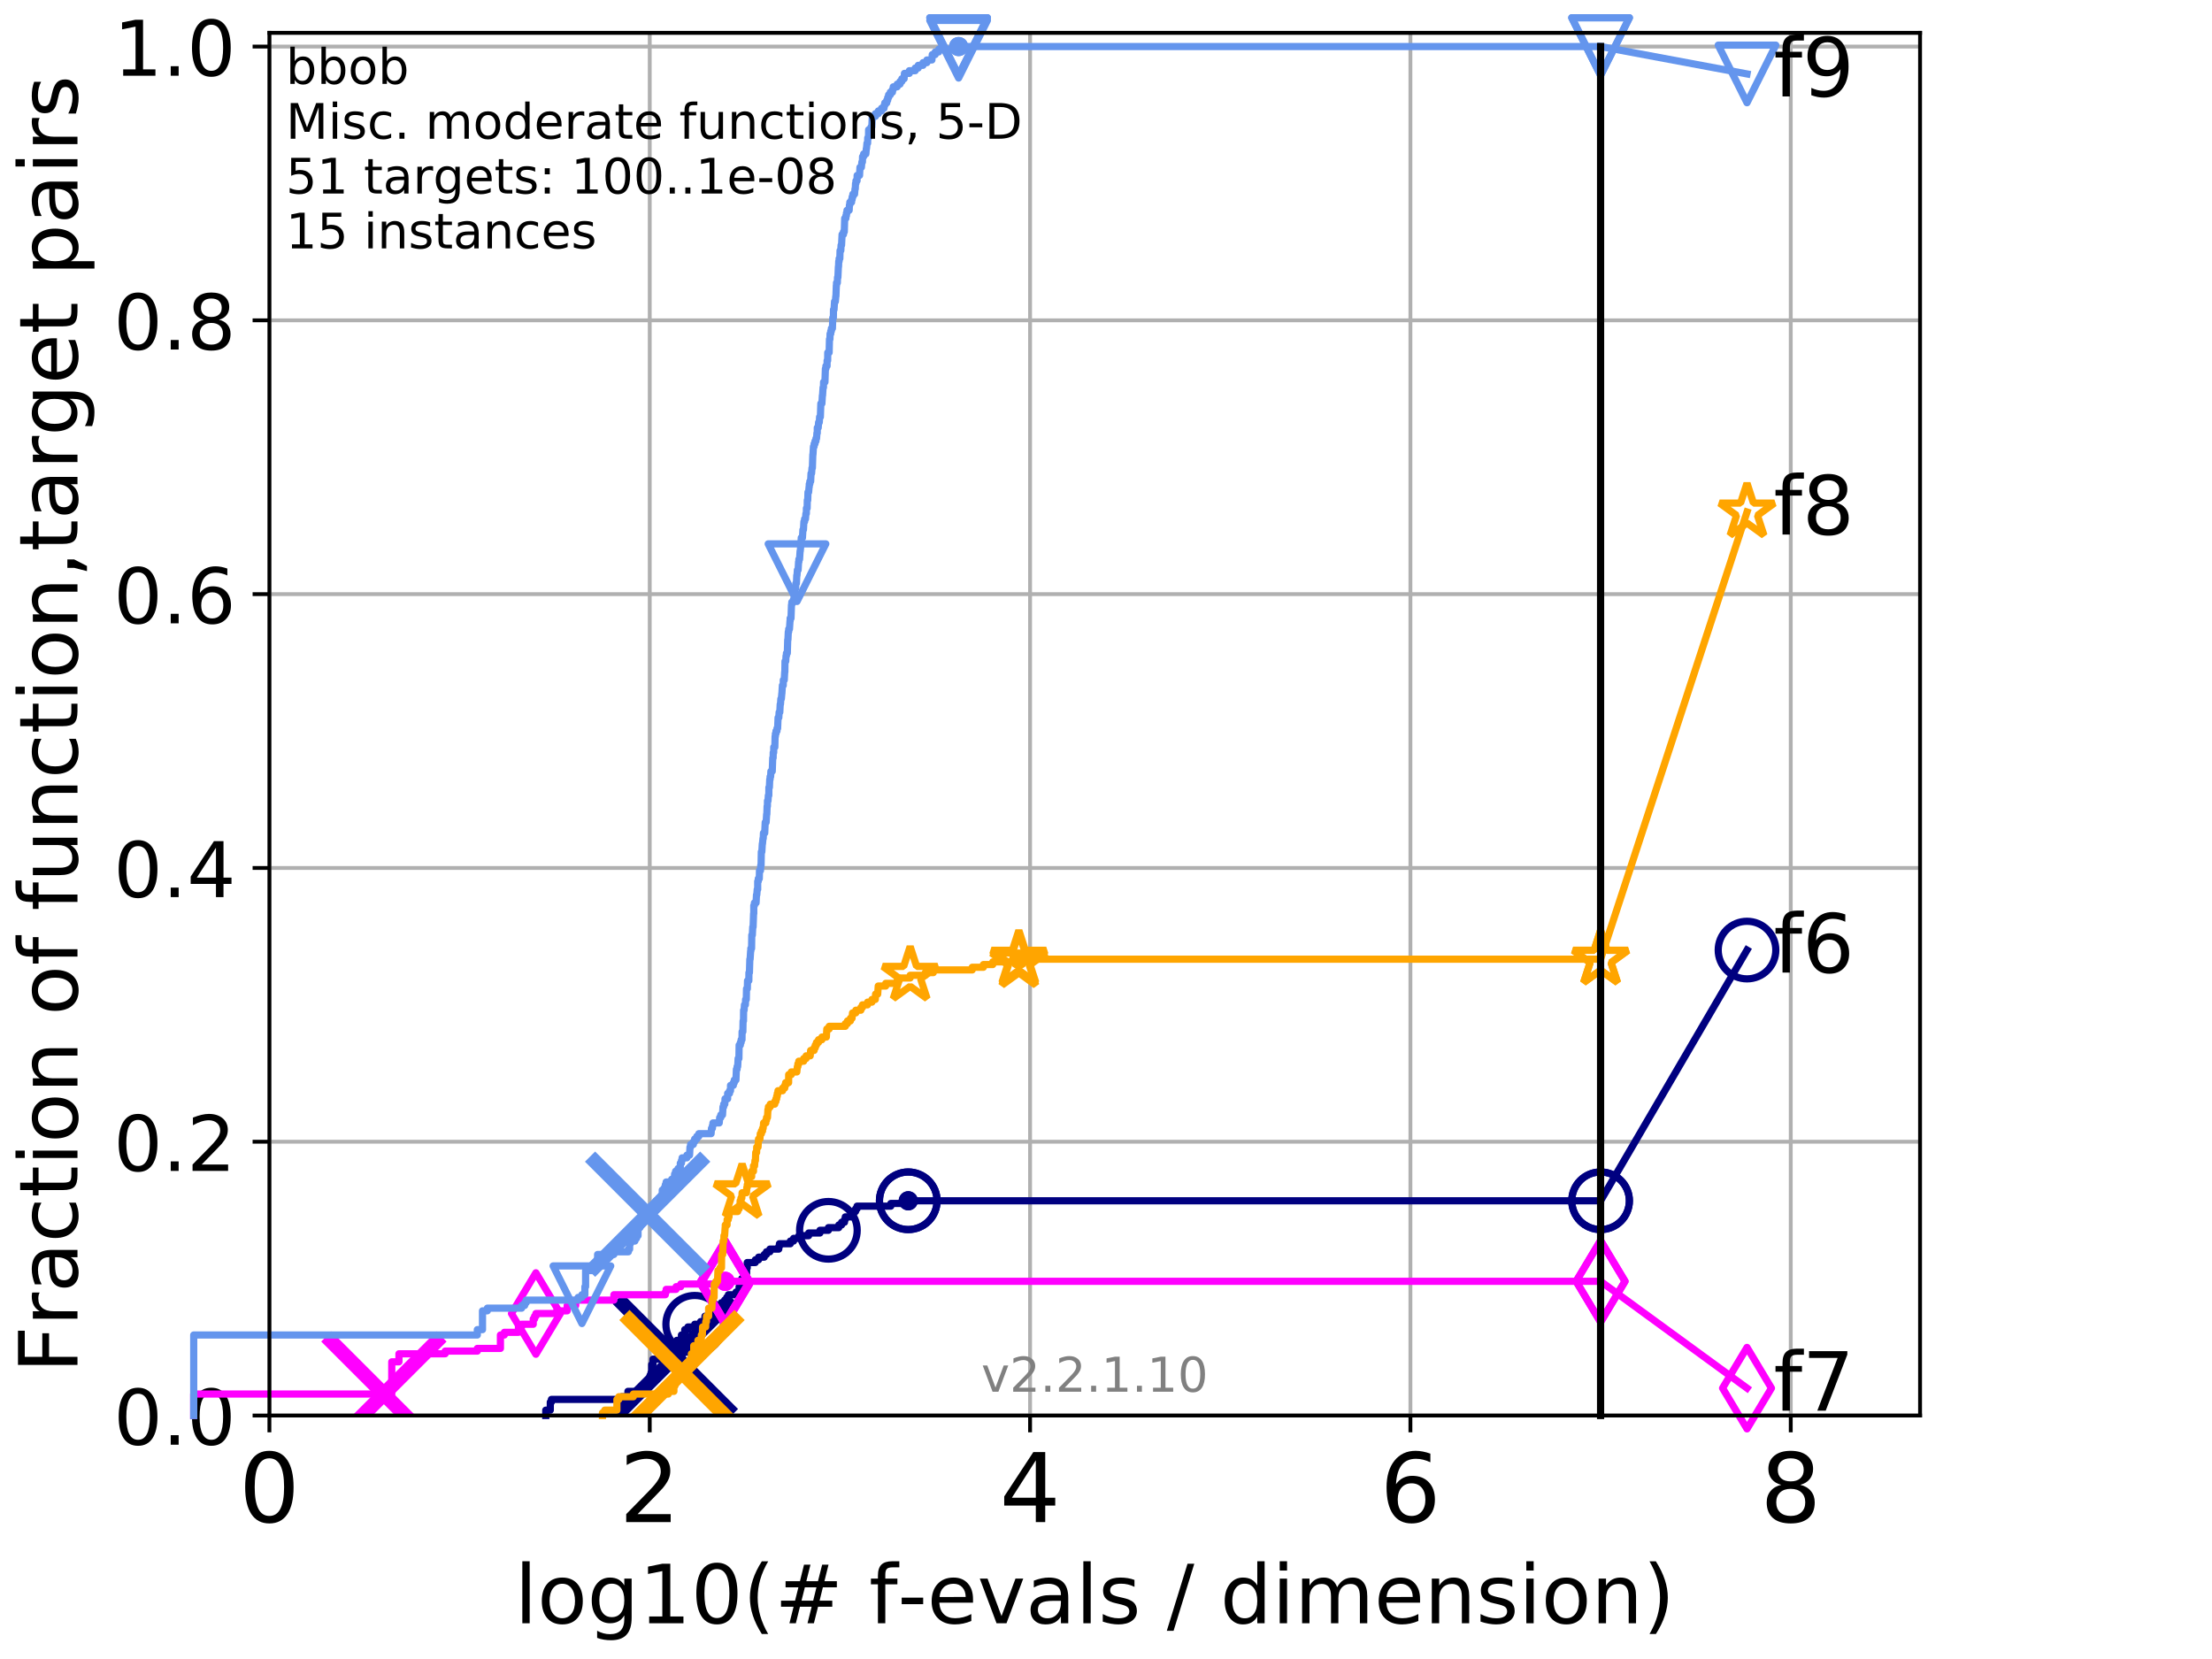 <?xml version="1.0" encoding="utf-8" standalone="no"?>
<!DOCTYPE svg PUBLIC "-//W3C//DTD SVG 1.1//EN"
  "http://www.w3.org/Graphics/SVG/1.1/DTD/svg11.dtd">
<!-- Created with matplotlib (http://matplotlib.org/) -->
<svg height="345.6pt" version="1.1" viewBox="0 0 460.8 345.6" width="460.8pt" xmlns="http://www.w3.org/2000/svg" xmlns:xlink="http://www.w3.org/1999/xlink">
 <defs>
  <style type="text/css">
*{stroke-linecap:butt;stroke-linejoin:round;}
  </style>
 </defs>
 <g id="figure_1">
  <g id="patch_1">
   <path d="M 0 345.6 
L 460.8 345.6 
L 460.8 0 
L 0 0 
z
" style="fill:#ffffff;"/>
  </g>
  <g id="axes_1">
   <g id="patch_2">
    <path d="M 56.12 294.88 
L 399.984 294.88 
L 399.984 6.845 
L 56.12 6.845 
z
" style="fill:#ffffff;"/>
   </g>
   <g id="matplotlib.axis_1">
    <g id="xtick_1">
     <g id="line2d_1">
      <path clip-path="url(#p4806bc92eb)" d="M 56.12 294.88 
L 56.12 6.845 
" style="fill:none;stroke:#b0b0b0;stroke-linecap:square;stroke-width:0.8;"/>
     </g>
     <g id="line2d_2">
      <defs>
       <path d="M 0 0 
L 0 3.5 
" id="mf84e6c0858" style="stroke:#000000;stroke-width:0.8;"/>
      </defs>
      <g>
       <use style="stroke:#000000;stroke-width:0.8;" x="56.12" xlink:href="#mf84e6c0858" y="294.88"/>
      </g>
     </g>
     <g id="text_1">
      <!-- 0 -->
      <defs>
       <path d="M 31.781 66.406 
Q 24.172 66.406 20.328 58.906 
Q 16.5 51.422 16.5 36.375 
Q 16.5 21.391 20.328 13.891 
Q 24.172 6.391 31.781 6.391 
Q 39.453 6.391 43.281 13.891 
Q 47.125 21.391 47.125 36.375 
Q 47.125 51.422 43.281 58.906 
Q 39.453 66.406 31.781 66.406 
z
M 31.781 74.219 
Q 44.047 74.219 50.516 64.516 
Q 56.984 54.828 56.984 36.375 
Q 56.984 17.969 50.516 8.266 
Q 44.047 -1.422 31.781 -1.422 
Q 19.531 -1.422 13.062 8.266 
Q 6.594 17.969 6.594 36.375 
Q 6.594 54.828 13.062 64.516 
Q 19.531 74.219 31.781 74.219 
z
" id="DejaVuSans-30"/>
      </defs>
      <g transform="translate(49.758 317.077)scale(0.2 -0.2)">
       <use xlink:href="#DejaVuSans-30"/>
      </g>
     </g>
    </g>
    <g id="xtick_2">
     <g id="line2d_3">
      <path clip-path="url(#p4806bc92eb)" d="M 135.351 294.88 
L 135.351 6.845 
" style="fill:none;stroke:#b0b0b0;stroke-linecap:square;stroke-width:0.8;"/>
     </g>
     <g id="line2d_4">
      <g>
       <use style="stroke:#000000;stroke-width:0.8;" x="135.351" xlink:href="#mf84e6c0858" y="294.88"/>
      </g>
     </g>
     <g id="text_2">
      <!-- 2 -->
      <defs>
       <path d="M 19.188 8.297 
L 53.609 8.297 
L 53.609 0 
L 7.328 0 
L 7.328 8.297 
Q 12.938 14.109 22.625 23.891 
Q 32.328 33.688 34.812 36.531 
Q 39.547 41.844 41.422 45.531 
Q 43.312 49.219 43.312 52.781 
Q 43.312 58.594 39.234 62.25 
Q 35.156 65.922 28.609 65.922 
Q 23.969 65.922 18.812 64.312 
Q 13.672 62.703 7.812 59.422 
L 7.812 69.391 
Q 13.766 71.781 18.938 73 
Q 24.125 74.219 28.422 74.219 
Q 39.75 74.219 46.484 68.547 
Q 53.219 62.891 53.219 53.422 
Q 53.219 48.922 51.531 44.891 
Q 49.859 40.875 45.406 35.406 
Q 44.188 33.984 37.641 27.219 
Q 31.109 20.453 19.188 8.297 
z
" id="DejaVuSans-32"/>
      </defs>
      <g transform="translate(128.989 317.077)scale(0.2 -0.2)">
       <use xlink:href="#DejaVuSans-32"/>
      </g>
     </g>
    </g>
    <g id="xtick_3">
     <g id="line2d_5">
      <path clip-path="url(#p4806bc92eb)" d="M 214.583 294.88 
L 214.583 6.845 
" style="fill:none;stroke:#b0b0b0;stroke-linecap:square;stroke-width:0.8;"/>
     </g>
     <g id="line2d_6">
      <g>
       <use style="stroke:#000000;stroke-width:0.8;" x="214.583" xlink:href="#mf84e6c0858" y="294.88"/>
      </g>
     </g>
     <g id="text_3">
      <!-- 4 -->
      <defs>
       <path d="M 37.797 64.312 
L 12.891 25.391 
L 37.797 25.391 
z
M 35.203 72.906 
L 47.609 72.906 
L 47.609 25.391 
L 58.016 25.391 
L 58.016 17.188 
L 47.609 17.188 
L 47.609 0 
L 37.797 0 
L 37.797 17.188 
L 4.891 17.188 
L 4.891 26.703 
z
" id="DejaVuSans-34"/>
      </defs>
      <g transform="translate(208.22 317.077)scale(0.2 -0.2)">
       <use xlink:href="#DejaVuSans-34"/>
      </g>
     </g>
    </g>
    <g id="xtick_4">
     <g id="line2d_7">
      <path clip-path="url(#p4806bc92eb)" d="M 293.814 294.88 
L 293.814 6.845 
" style="fill:none;stroke:#b0b0b0;stroke-linecap:square;stroke-width:0.8;"/>
     </g>
     <g id="line2d_8">
      <g>
       <use style="stroke:#000000;stroke-width:0.8;" x="293.814" xlink:href="#mf84e6c0858" y="294.88"/>
      </g>
     </g>
     <g id="text_4">
      <!-- 6 -->
      <defs>
       <path d="M 33.016 40.375 
Q 26.375 40.375 22.484 35.828 
Q 18.609 31.297 18.609 23.391 
Q 18.609 15.531 22.484 10.953 
Q 26.375 6.391 33.016 6.391 
Q 39.656 6.391 43.531 10.953 
Q 47.406 15.531 47.406 23.391 
Q 47.406 31.297 43.531 35.828 
Q 39.656 40.375 33.016 40.375 
z
M 52.594 71.297 
L 52.594 62.312 
Q 48.875 64.062 45.094 64.984 
Q 41.312 65.922 37.594 65.922 
Q 27.828 65.922 22.672 59.328 
Q 17.531 52.734 16.797 39.406 
Q 19.672 43.656 24.016 45.922 
Q 28.375 48.188 33.594 48.188 
Q 44.578 48.188 50.953 41.516 
Q 57.328 34.859 57.328 23.391 
Q 57.328 12.156 50.688 5.359 
Q 44.047 -1.422 33.016 -1.422 
Q 20.359 -1.422 13.672 8.266 
Q 6.984 17.969 6.984 36.375 
Q 6.984 53.656 15.188 63.938 
Q 23.391 74.219 37.203 74.219 
Q 40.922 74.219 44.703 73.484 
Q 48.484 72.75 52.594 71.297 
z
" id="DejaVuSans-36"/>
      </defs>
      <g transform="translate(287.452 317.077)scale(0.2 -0.2)">
       <use xlink:href="#DejaVuSans-36"/>
      </g>
     </g>
    </g>
    <g id="xtick_5">
     <g id="line2d_9">
      <path clip-path="url(#p4806bc92eb)" d="M 373.045 294.88 
L 373.045 6.845 
" style="fill:none;stroke:#b0b0b0;stroke-linecap:square;stroke-width:0.8;"/>
     </g>
     <g id="line2d_10">
      <g>
       <use style="stroke:#000000;stroke-width:0.8;" x="373.045" xlink:href="#mf84e6c0858" y="294.88"/>
      </g>
     </g>
     <g id="text_5">
      <!-- 8 -->
      <defs>
       <path d="M 31.781 34.625 
Q 24.75 34.625 20.719 30.859 
Q 16.703 27.094 16.703 20.516 
Q 16.703 13.922 20.719 10.156 
Q 24.75 6.391 31.781 6.391 
Q 38.812 6.391 42.859 10.172 
Q 46.922 13.969 46.922 20.516 
Q 46.922 27.094 42.891 30.859 
Q 38.875 34.625 31.781 34.625 
z
M 21.922 38.812 
Q 15.578 40.375 12.031 44.719 
Q 8.5 49.078 8.5 55.328 
Q 8.5 64.062 14.719 69.141 
Q 20.953 74.219 31.781 74.219 
Q 42.672 74.219 48.875 69.141 
Q 55.078 64.062 55.078 55.328 
Q 55.078 49.078 51.531 44.719 
Q 48 40.375 41.703 38.812 
Q 48.828 37.156 52.797 32.312 
Q 56.781 27.484 56.781 20.516 
Q 56.781 9.906 50.312 4.234 
Q 43.844 -1.422 31.781 -1.422 
Q 19.734 -1.422 13.25 4.234 
Q 6.781 9.906 6.781 20.516 
Q 6.781 27.484 10.781 32.312 
Q 14.797 37.156 21.922 38.812 
z
M 18.312 54.391 
Q 18.312 48.734 21.844 45.562 
Q 25.391 42.391 31.781 42.391 
Q 38.141 42.391 41.719 45.562 
Q 45.312 48.734 45.312 54.391 
Q 45.312 60.062 41.719 63.234 
Q 38.141 66.406 31.781 66.406 
Q 25.391 66.406 21.844 63.234 
Q 18.312 60.062 18.312 54.391 
z
" id="DejaVuSans-38"/>
      </defs>
      <g transform="translate(366.683 317.077)scale(0.2 -0.2)">
       <use xlink:href="#DejaVuSans-38"/>
      </g>
     </g>
    </g>
    <g id="text_6">
     <!-- log10(# f-evals / dimension) -->
     <defs>
      <path d="M 9.422 75.984 
L 18.406 75.984 
L 18.406 0 
L 9.422 0 
z
" id="DejaVuSans-6c"/>
      <path d="M 30.609 48.391 
Q 23.391 48.391 19.188 42.75 
Q 14.984 37.109 14.984 27.297 
Q 14.984 17.484 19.156 11.844 
Q 23.344 6.203 30.609 6.203 
Q 37.797 6.203 41.984 11.859 
Q 46.188 17.531 46.188 27.297 
Q 46.188 37.016 41.984 42.703 
Q 37.797 48.391 30.609 48.391 
z
M 30.609 56 
Q 42.328 56 49.016 48.375 
Q 55.719 40.766 55.719 27.297 
Q 55.719 13.875 49.016 6.219 
Q 42.328 -1.422 30.609 -1.422 
Q 18.844 -1.422 12.172 6.219 
Q 5.516 13.875 5.516 27.297 
Q 5.516 40.766 12.172 48.375 
Q 18.844 56 30.609 56 
z
" id="DejaVuSans-6f"/>
      <path d="M 45.406 27.984 
Q 45.406 37.75 41.375 43.109 
Q 37.359 48.484 30.078 48.484 
Q 22.859 48.484 18.828 43.109 
Q 14.797 37.75 14.797 27.984 
Q 14.797 18.266 18.828 12.891 
Q 22.859 7.516 30.078 7.516 
Q 37.359 7.516 41.375 12.891 
Q 45.406 18.266 45.406 27.984 
z
M 54.391 6.781 
Q 54.391 -7.172 48.188 -13.984 
Q 42 -20.797 29.203 -20.797 
Q 24.469 -20.797 20.266 -20.094 
Q 16.062 -19.391 12.109 -17.922 
L 12.109 -9.188 
Q 16.062 -11.328 19.922 -12.344 
Q 23.781 -13.375 27.781 -13.375 
Q 36.625 -13.375 41.016 -8.766 
Q 45.406 -4.156 45.406 5.172 
L 45.406 9.625 
Q 42.625 4.781 38.281 2.391 
Q 33.938 0 27.875 0 
Q 17.828 0 11.672 7.656 
Q 5.516 15.328 5.516 27.984 
Q 5.516 40.672 11.672 48.328 
Q 17.828 56 27.875 56 
Q 33.938 56 38.281 53.609 
Q 42.625 51.219 45.406 46.391 
L 45.406 54.688 
L 54.391 54.688 
z
" id="DejaVuSans-67"/>
      <path d="M 12.406 8.297 
L 28.516 8.297 
L 28.516 63.922 
L 10.984 60.406 
L 10.984 69.391 
L 28.422 72.906 
L 38.281 72.906 
L 38.281 8.297 
L 54.391 8.297 
L 54.391 0 
L 12.406 0 
z
" id="DejaVuSans-31"/>
      <path d="M 31 75.875 
Q 24.469 64.656 21.281 53.656 
Q 18.109 42.672 18.109 31.391 
Q 18.109 20.125 21.312 9.062 
Q 24.516 -2 31 -13.188 
L 23.188 -13.188 
Q 15.875 -1.703 12.234 9.375 
Q 8.594 20.453 8.594 31.391 
Q 8.594 42.281 12.203 53.312 
Q 15.828 64.359 23.188 75.875 
z
" id="DejaVuSans-28"/>
      <path d="M 51.125 44 
L 36.922 44 
L 32.812 27.688 
L 47.125 27.688 
z
M 43.797 71.781 
L 38.719 51.516 
L 52.984 51.516 
L 58.109 71.781 
L 65.922 71.781 
L 60.891 51.516 
L 76.125 51.516 
L 76.125 44 
L 58.984 44 
L 54.984 27.688 
L 70.516 27.688 
L 70.516 20.219 
L 53.078 20.219 
L 48 0 
L 40.188 0 
L 45.219 20.219 
L 30.906 20.219 
L 25.875 0 
L 18.016 0 
L 23.094 20.219 
L 7.719 20.219 
L 7.719 27.688 
L 24.906 27.688 
L 29 44 
L 13.281 44 
L 13.281 51.516 
L 30.906 51.516 
L 35.891 71.781 
z
" id="DejaVuSans-23"/>
      <path id="DejaVuSans-20"/>
      <path d="M 37.109 75.984 
L 37.109 68.5 
L 28.516 68.5 
Q 23.688 68.5 21.797 66.547 
Q 19.922 64.594 19.922 59.516 
L 19.922 54.688 
L 34.719 54.688 
L 34.719 47.703 
L 19.922 47.703 
L 19.922 0 
L 10.891 0 
L 10.891 47.703 
L 2.297 47.703 
L 2.297 54.688 
L 10.891 54.688 
L 10.891 58.5 
Q 10.891 67.625 15.141 71.797 
Q 19.391 75.984 28.609 75.984 
z
" id="DejaVuSans-66"/>
      <path d="M 4.891 31.391 
L 31.203 31.391 
L 31.203 23.391 
L 4.891 23.391 
z
" id="DejaVuSans-2d"/>
      <path d="M 56.203 29.594 
L 56.203 25.203 
L 14.891 25.203 
Q 15.484 15.922 20.484 11.062 
Q 25.484 6.203 34.422 6.203 
Q 39.594 6.203 44.453 7.469 
Q 49.312 8.734 54.109 11.281 
L 54.109 2.781 
Q 49.266 0.734 44.188 -0.344 
Q 39.109 -1.422 33.891 -1.422 
Q 20.797 -1.422 13.156 6.188 
Q 5.516 13.812 5.516 26.812 
Q 5.516 40.234 12.766 48.109 
Q 20.016 56 32.328 56 
Q 43.359 56 49.781 48.891 
Q 56.203 41.797 56.203 29.594 
z
M 47.219 32.234 
Q 47.125 39.594 43.094 43.984 
Q 39.062 48.391 32.422 48.391 
Q 24.906 48.391 20.391 44.141 
Q 15.875 39.891 15.188 32.172 
z
" id="DejaVuSans-65"/>
      <path d="M 2.984 54.688 
L 12.5 54.688 
L 29.594 8.797 
L 46.688 54.688 
L 56.203 54.688 
L 35.688 0 
L 23.484 0 
z
" id="DejaVuSans-76"/>
      <path d="M 34.281 27.484 
Q 23.391 27.484 19.188 25 
Q 14.984 22.516 14.984 16.5 
Q 14.984 11.719 18.141 8.906 
Q 21.297 6.109 26.703 6.109 
Q 34.188 6.109 38.703 11.406 
Q 43.219 16.703 43.219 25.484 
L 43.219 27.484 
z
M 52.203 31.203 
L 52.203 0 
L 43.219 0 
L 43.219 8.297 
Q 40.141 3.328 35.547 0.953 
Q 30.953 -1.422 24.312 -1.422 
Q 15.922 -1.422 10.953 3.297 
Q 6 8.016 6 15.922 
Q 6 25.141 12.172 29.828 
Q 18.359 34.516 30.609 34.516 
L 43.219 34.516 
L 43.219 35.406 
Q 43.219 41.609 39.141 45 
Q 35.062 48.391 27.688 48.391 
Q 23 48.391 18.547 47.266 
Q 14.109 46.141 10.016 43.891 
L 10.016 52.203 
Q 14.938 54.109 19.578 55.047 
Q 24.219 56 28.609 56 
Q 40.484 56 46.344 49.844 
Q 52.203 43.703 52.203 31.203 
z
" id="DejaVuSans-61"/>
      <path d="M 44.281 53.078 
L 44.281 44.578 
Q 40.484 46.531 36.375 47.5 
Q 32.281 48.484 27.875 48.484 
Q 21.188 48.484 17.844 46.438 
Q 14.5 44.391 14.5 40.281 
Q 14.5 37.156 16.891 35.375 
Q 19.281 33.594 26.516 31.984 
L 29.594 31.297 
Q 39.156 29.25 43.188 25.516 
Q 47.219 21.781 47.219 15.094 
Q 47.219 7.469 41.188 3.016 
Q 35.156 -1.422 24.609 -1.422 
Q 20.219 -1.422 15.453 -0.562 
Q 10.688 0.297 5.422 2 
L 5.422 11.281 
Q 10.406 8.688 15.234 7.391 
Q 20.062 6.109 24.812 6.109 
Q 31.156 6.109 34.562 8.281 
Q 37.984 10.453 37.984 14.406 
Q 37.984 18.062 35.516 20.016 
Q 33.062 21.969 24.703 23.781 
L 21.578 24.516 
Q 13.234 26.266 9.516 29.906 
Q 5.812 33.547 5.812 39.891 
Q 5.812 47.609 11.281 51.797 
Q 16.75 56 26.812 56 
Q 31.781 56 36.172 55.266 
Q 40.578 54.547 44.281 53.078 
z
" id="DejaVuSans-73"/>
      <path d="M 25.391 72.906 
L 33.688 72.906 
L 8.297 -9.281 
L 0 -9.281 
z
" id="DejaVuSans-2f"/>
      <path d="M 45.406 46.391 
L 45.406 75.984 
L 54.391 75.984 
L 54.391 0 
L 45.406 0 
L 45.406 8.203 
Q 42.578 3.328 38.25 0.953 
Q 33.938 -1.422 27.875 -1.422 
Q 17.969 -1.422 11.734 6.484 
Q 5.516 14.406 5.516 27.297 
Q 5.516 40.188 11.734 48.094 
Q 17.969 56 27.875 56 
Q 33.938 56 38.25 53.625 
Q 42.578 51.266 45.406 46.391 
z
M 14.797 27.297 
Q 14.797 17.391 18.875 11.75 
Q 22.953 6.109 30.078 6.109 
Q 37.203 6.109 41.297 11.75 
Q 45.406 17.391 45.406 27.297 
Q 45.406 37.203 41.297 42.844 
Q 37.203 48.484 30.078 48.484 
Q 22.953 48.484 18.875 42.844 
Q 14.797 37.203 14.797 27.297 
z
" id="DejaVuSans-64"/>
      <path d="M 9.422 54.688 
L 18.406 54.688 
L 18.406 0 
L 9.422 0 
z
M 9.422 75.984 
L 18.406 75.984 
L 18.406 64.594 
L 9.422 64.594 
z
" id="DejaVuSans-69"/>
      <path d="M 52 44.188 
Q 55.375 50.25 60.062 53.125 
Q 64.75 56 71.094 56 
Q 79.641 56 84.281 50.016 
Q 88.922 44.047 88.922 33.016 
L 88.922 0 
L 79.891 0 
L 79.891 32.719 
Q 79.891 40.578 77.094 44.375 
Q 74.312 48.188 68.609 48.188 
Q 61.625 48.188 57.562 43.547 
Q 53.516 38.922 53.516 30.906 
L 53.516 0 
L 44.484 0 
L 44.484 32.719 
Q 44.484 40.625 41.703 44.406 
Q 38.922 48.188 33.109 48.188 
Q 26.219 48.188 22.156 43.531 
Q 18.109 38.875 18.109 30.906 
L 18.109 0 
L 9.078 0 
L 9.078 54.688 
L 18.109 54.688 
L 18.109 46.188 
Q 21.188 51.219 25.484 53.609 
Q 29.781 56 35.688 56 
Q 41.656 56 45.828 52.969 
Q 50 49.953 52 44.188 
z
" id="DejaVuSans-6d"/>
      <path d="M 54.891 33.016 
L 54.891 0 
L 45.906 0 
L 45.906 32.719 
Q 45.906 40.484 42.875 44.328 
Q 39.844 48.188 33.797 48.188 
Q 26.516 48.188 22.312 43.547 
Q 18.109 38.922 18.109 30.906 
L 18.109 0 
L 9.078 0 
L 9.078 54.688 
L 18.109 54.688 
L 18.109 46.188 
Q 21.344 51.125 25.703 53.562 
Q 30.078 56 35.797 56 
Q 45.219 56 50.047 50.172 
Q 54.891 44.344 54.891 33.016 
z
" id="DejaVuSans-6e"/>
      <path d="M 8.016 75.875 
L 15.828 75.875 
Q 23.141 64.359 26.781 53.312 
Q 30.422 42.281 30.422 31.391 
Q 30.422 20.453 26.781 9.375 
Q 23.141 -1.703 15.828 -13.188 
L 8.016 -13.188 
Q 14.5 -2 17.703 9.062 
Q 20.906 20.125 20.906 31.391 
Q 20.906 42.672 17.703 53.656 
Q 14.5 64.656 8.016 75.875 
z
" id="DejaVuSans-29"/>
     </defs>
     <g transform="translate(107.211 338.154)scale(0.17 -0.17)">
      <use xlink:href="#DejaVuSans-6c"/>
      <use x="27.783" xlink:href="#DejaVuSans-6f"/>
      <use x="88.965" xlink:href="#DejaVuSans-67"/>
      <use x="152.441" xlink:href="#DejaVuSans-31"/>
      <use x="216.064" xlink:href="#DejaVuSans-30"/>
      <use x="279.688" xlink:href="#DejaVuSans-28"/>
      <use x="318.701" xlink:href="#DejaVuSans-23"/>
      <use x="402.49" xlink:href="#DejaVuSans-20"/>
      <use x="434.277" xlink:href="#DejaVuSans-66"/>
      <use x="469.404" xlink:href="#DejaVuSans-2d"/>
      <use x="505.488" xlink:href="#DejaVuSans-65"/>
      <use x="567.012" xlink:href="#DejaVuSans-76"/>
      <use x="626.191" xlink:href="#DejaVuSans-61"/>
      <use x="687.471" xlink:href="#DejaVuSans-6c"/>
      <use x="715.254" xlink:href="#DejaVuSans-73"/>
      <use x="767.354" xlink:href="#DejaVuSans-20"/>
      <use x="799.141" xlink:href="#DejaVuSans-2f"/>
      <use x="832.832" xlink:href="#DejaVuSans-20"/>
      <use x="864.619" xlink:href="#DejaVuSans-64"/>
      <use x="928.096" xlink:href="#DejaVuSans-69"/>
      <use x="955.879" xlink:href="#DejaVuSans-6d"/>
      <use x="1053.291" xlink:href="#DejaVuSans-65"/>
      <use x="1114.814" xlink:href="#DejaVuSans-6e"/>
      <use x="1178.193" xlink:href="#DejaVuSans-73"/>
      <use x="1230.293" xlink:href="#DejaVuSans-69"/>
      <use x="1258.076" xlink:href="#DejaVuSans-6f"/>
      <use x="1319.258" xlink:href="#DejaVuSans-6e"/>
      <use x="1382.637" xlink:href="#DejaVuSans-29"/>
     </g>
    </g>
   </g>
   <g id="matplotlib.axis_2">
    <g id="ytick_1">
     <g id="line2d_11">
      <path clip-path="url(#p4806bc92eb)" d="M 56.12 294.88 
L 399.984 294.88 
" style="fill:none;stroke:#b0b0b0;stroke-linecap:square;stroke-width:0.8;"/>
     </g>
     <g id="line2d_12">
      <defs>
       <path d="M 0 0 
L -3.5 0 
" id="m2987528d9c" style="stroke:#000000;stroke-width:0.8;"/>
      </defs>
      <g>
       <use style="stroke:#000000;stroke-width:0.8;" x="56.12" xlink:href="#m2987528d9c" y="294.88"/>
      </g>
     </g>
     <g id="text_7">
      <!-- 0.0 -->
      <defs>
       <path d="M 10.688 12.406 
L 21 12.406 
L 21 0 
L 10.688 0 
z
" id="DejaVuSans-2e"/>
      </defs>
      <g transform="translate(23.675 300.959)scale(0.16 -0.16)">
       <use xlink:href="#DejaVuSans-30"/>
       <use x="63.623" xlink:href="#DejaVuSans-2e"/>
       <use x="95.41" xlink:href="#DejaVuSans-30"/>
      </g>
     </g>
    </g>
    <g id="ytick_2">
     <g id="line2d_13">
      <path clip-path="url(#p4806bc92eb)" d="M 56.12 237.843 
L 399.984 237.843 
" style="fill:none;stroke:#b0b0b0;stroke-linecap:square;stroke-width:0.8;"/>
     </g>
     <g id="line2d_14">
      <g>
       <use style="stroke:#000000;stroke-width:0.8;" x="56.12" xlink:href="#m2987528d9c" y="237.843"/>
      </g>
     </g>
     <g id="text_8">
      <!-- 0.2 -->
      <g transform="translate(23.675 243.922)scale(0.16 -0.16)">
       <use xlink:href="#DejaVuSans-30"/>
       <use x="63.623" xlink:href="#DejaVuSans-2e"/>
       <use x="95.41" xlink:href="#DejaVuSans-32"/>
      </g>
     </g>
    </g>
    <g id="ytick_3">
     <g id="line2d_15">
      <path clip-path="url(#p4806bc92eb)" d="M 56.12 180.807 
L 399.984 180.807 
" style="fill:none;stroke:#b0b0b0;stroke-linecap:square;stroke-width:0.8;"/>
     </g>
     <g id="line2d_16">
      <g>
       <use style="stroke:#000000;stroke-width:0.8;" x="56.12" xlink:href="#m2987528d9c" y="180.807"/>
      </g>
     </g>
     <g id="text_9">
      <!-- 0.4 -->
      <g transform="translate(23.675 186.886)scale(0.16 -0.16)">
       <use xlink:href="#DejaVuSans-30"/>
       <use x="63.623" xlink:href="#DejaVuSans-2e"/>
       <use x="95.41" xlink:href="#DejaVuSans-34"/>
      </g>
     </g>
    </g>
    <g id="ytick_4">
     <g id="line2d_17">
      <path clip-path="url(#p4806bc92eb)" d="M 56.12 123.77 
L 399.984 123.77 
" style="fill:none;stroke:#b0b0b0;stroke-linecap:square;stroke-width:0.8;"/>
     </g>
     <g id="line2d_18">
      <g>
       <use style="stroke:#000000;stroke-width:0.8;" x="56.12" xlink:href="#m2987528d9c" y="123.77"/>
      </g>
     </g>
     <g id="text_10">
      <!-- 0.6 -->
      <g transform="translate(23.675 129.849)scale(0.16 -0.16)">
       <use xlink:href="#DejaVuSans-30"/>
       <use x="63.623" xlink:href="#DejaVuSans-2e"/>
       <use x="95.41" xlink:href="#DejaVuSans-36"/>
      </g>
     </g>
    </g>
    <g id="ytick_5">
     <g id="line2d_19">
      <path clip-path="url(#p4806bc92eb)" d="M 56.12 66.734 
L 399.984 66.734 
" style="fill:none;stroke:#b0b0b0;stroke-linecap:square;stroke-width:0.8;"/>
     </g>
     <g id="line2d_20">
      <g>
       <use style="stroke:#000000;stroke-width:0.8;" x="56.12" xlink:href="#m2987528d9c" y="66.734"/>
      </g>
     </g>
     <g id="text_11">
      <!-- 0.8 -->
      <g transform="translate(23.675 72.812)scale(0.16 -0.16)">
       <use xlink:href="#DejaVuSans-30"/>
       <use x="63.623" xlink:href="#DejaVuSans-2e"/>
       <use x="95.41" xlink:href="#DejaVuSans-38"/>
      </g>
     </g>
    </g>
    <g id="ytick_6">
     <g id="line2d_21">
      <path clip-path="url(#p4806bc92eb)" d="M 56.12 9.697 
L 399.984 9.697 
" style="fill:none;stroke:#b0b0b0;stroke-linecap:square;stroke-width:0.8;"/>
     </g>
     <g id="line2d_22">
      <g>
       <use style="stroke:#000000;stroke-width:0.8;" x="56.12" xlink:href="#m2987528d9c" y="9.697"/>
      </g>
     </g>
     <g id="text_12">
      <!-- 1.0 -->
      <g transform="translate(23.675 15.776)scale(0.16 -0.16)">
       <use xlink:href="#DejaVuSans-31"/>
       <use x="63.623" xlink:href="#DejaVuSans-2e"/>
       <use x="95.41" xlink:href="#DejaVuSans-30"/>
      </g>
     </g>
    </g>
    <g id="text_13">
     <!-- Fraction of function,target pairs -->
     <defs>
      <path d="M 9.812 72.906 
L 51.703 72.906 
L 51.703 64.594 
L 19.672 64.594 
L 19.672 43.109 
L 48.578 43.109 
L 48.578 34.812 
L 19.672 34.812 
L 19.672 0 
L 9.812 0 
z
" id="DejaVuSans-46"/>
      <path d="M 41.109 46.297 
Q 39.594 47.172 37.812 47.578 
Q 36.031 48 33.891 48 
Q 26.266 48 22.188 43.047 
Q 18.109 38.094 18.109 28.812 
L 18.109 0 
L 9.078 0 
L 9.078 54.688 
L 18.109 54.688 
L 18.109 46.188 
Q 20.953 51.172 25.484 53.578 
Q 30.031 56 36.531 56 
Q 37.453 56 38.578 55.875 
Q 39.703 55.766 41.062 55.516 
z
" id="DejaVuSans-72"/>
      <path d="M 48.781 52.594 
L 48.781 44.188 
Q 44.969 46.297 41.141 47.344 
Q 37.312 48.391 33.406 48.391 
Q 24.656 48.391 19.812 42.844 
Q 14.984 37.312 14.984 27.297 
Q 14.984 17.281 19.812 11.734 
Q 24.656 6.203 33.406 6.203 
Q 37.312 6.203 41.141 7.25 
Q 44.969 8.297 48.781 10.406 
L 48.781 2.094 
Q 45.016 0.344 40.984 -0.531 
Q 36.969 -1.422 32.422 -1.422 
Q 20.062 -1.422 12.781 6.344 
Q 5.516 14.109 5.516 27.297 
Q 5.516 40.672 12.859 48.328 
Q 20.219 56 33.016 56 
Q 37.156 56 41.109 55.141 
Q 45.062 54.297 48.781 52.594 
z
" id="DejaVuSans-63"/>
      <path d="M 18.312 70.219 
L 18.312 54.688 
L 36.812 54.688 
L 36.812 47.703 
L 18.312 47.703 
L 18.312 18.016 
Q 18.312 11.328 20.141 9.422 
Q 21.969 7.516 27.594 7.516 
L 36.812 7.516 
L 36.812 0 
L 27.594 0 
Q 17.188 0 13.234 3.875 
Q 9.281 7.766 9.281 18.016 
L 9.281 47.703 
L 2.688 47.703 
L 2.688 54.688 
L 9.281 54.688 
L 9.281 70.219 
z
" id="DejaVuSans-74"/>
      <path d="M 8.5 21.578 
L 8.5 54.688 
L 17.484 54.688 
L 17.484 21.922 
Q 17.484 14.156 20.5 10.266 
Q 23.531 6.391 29.594 6.391 
Q 36.859 6.391 41.078 11.031 
Q 45.312 15.672 45.312 23.688 
L 45.312 54.688 
L 54.297 54.688 
L 54.297 0 
L 45.312 0 
L 45.312 8.406 
Q 42.047 3.422 37.719 1 
Q 33.406 -1.422 27.688 -1.422 
Q 18.266 -1.422 13.375 4.438 
Q 8.5 10.297 8.5 21.578 
z
M 31.109 56 
z
" id="DejaVuSans-75"/>
      <path d="M 11.719 12.406 
L 22.016 12.406 
L 22.016 4 
L 14.016 -11.625 
L 7.719 -11.625 
L 11.719 4 
z
" id="DejaVuSans-2c"/>
      <path d="M 18.109 8.203 
L 18.109 -20.797 
L 9.078 -20.797 
L 9.078 54.688 
L 18.109 54.688 
L 18.109 46.391 
Q 20.953 51.266 25.266 53.625 
Q 29.594 56 35.594 56 
Q 45.562 56 51.781 48.094 
Q 58.016 40.188 58.016 27.297 
Q 58.016 14.406 51.781 6.484 
Q 45.562 -1.422 35.594 -1.422 
Q 29.594 -1.422 25.266 0.953 
Q 20.953 3.328 18.109 8.203 
z
M 48.688 27.297 
Q 48.688 37.203 44.609 42.844 
Q 40.531 48.484 33.406 48.484 
Q 26.266 48.484 22.188 42.844 
Q 18.109 37.203 18.109 27.297 
Q 18.109 17.391 22.188 11.75 
Q 26.266 6.109 33.406 6.109 
Q 40.531 6.109 44.609 11.75 
Q 48.688 17.391 48.688 27.297 
z
" id="DejaVuSans-70"/>
     </defs>
     <g transform="translate(16.14 286.002)rotate(-90)scale(0.17 -0.17)">
      <use xlink:href="#DejaVuSans-46"/>
      <use x="57.41" xlink:href="#DejaVuSans-72"/>
      <use x="98.523" xlink:href="#DejaVuSans-61"/>
      <use x="159.803" xlink:href="#DejaVuSans-63"/>
      <use x="214.783" xlink:href="#DejaVuSans-74"/>
      <use x="253.992" xlink:href="#DejaVuSans-69"/>
      <use x="281.775" xlink:href="#DejaVuSans-6f"/>
      <use x="342.957" xlink:href="#DejaVuSans-6e"/>
      <use x="406.336" xlink:href="#DejaVuSans-20"/>
      <use x="438.123" xlink:href="#DejaVuSans-6f"/>
      <use x="499.305" xlink:href="#DejaVuSans-66"/>
      <use x="534.51" xlink:href="#DejaVuSans-20"/>
      <use x="566.297" xlink:href="#DejaVuSans-66"/>
      <use x="601.502" xlink:href="#DejaVuSans-75"/>
      <use x="664.881" xlink:href="#DejaVuSans-6e"/>
      <use x="728.26" xlink:href="#DejaVuSans-63"/>
      <use x="783.24" xlink:href="#DejaVuSans-74"/>
      <use x="822.449" xlink:href="#DejaVuSans-69"/>
      <use x="850.232" xlink:href="#DejaVuSans-6f"/>
      <use x="911.414" xlink:href="#DejaVuSans-6e"/>
      <use x="974.793" xlink:href="#DejaVuSans-2c"/>
      <use x="1006.58" xlink:href="#DejaVuSans-74"/>
      <use x="1045.789" xlink:href="#DejaVuSans-61"/>
      <use x="1107.068" xlink:href="#DejaVuSans-72"/>
      <use x="1148.166" xlink:href="#DejaVuSans-67"/>
      <use x="1211.643" xlink:href="#DejaVuSans-65"/>
      <use x="1273.166" xlink:href="#DejaVuSans-74"/>
      <use x="1312.375" xlink:href="#DejaVuSans-20"/>
      <use x="1344.162" xlink:href="#DejaVuSans-70"/>
      <use x="1407.639" xlink:href="#DejaVuSans-61"/>
      <use x="1468.918" xlink:href="#DejaVuSans-69"/>
      <use x="1496.701" xlink:href="#DejaVuSans-72"/>
      <use x="1537.814" xlink:href="#DejaVuSans-73"/>
     </g>
    </g>
   </g>
   <g id="line2d_23">
    <defs>
     <path d="M 0 1.5 
C 0.398 1.5 0.779 1.342 1.061 1.061 
C 1.342 0.779 1.5 0.398 1.5 0 
C 1.5 -0.398 1.342 -0.779 1.061 -1.061 
C 0.779 -1.342 0.398 -1.5 0 -1.5 
C -0.398 -1.5 -0.779 -1.342 -1.061 -1.061 
C -1.342 -0.779 -1.5 -0.398 -1.5 0 
C -1.5 0.398 -1.342 0.779 -1.061 1.061 
C -0.779 1.342 -0.398 1.5 0 1.5 
z
" id="mbc21a8273a" style="stroke:#000080;"/>
    </defs>
    <g>
     <use style="fill:#000080;stroke:#000080;" x="189.207" xlink:href="#mbc21a8273a" y="250.145"/>
     <use style="fill:#000080;stroke:#000080;" x="189.207" xlink:href="#mbc21a8273a" y="250.145"/>
    </g>
   </g>
   <g id="line2d_24">
    <path d="M 113.694 294.88 
L 113.694 293.762 
L 114.637 293.762 
L 114.637 292.084 
L 114.865 292.084 
L 114.865 291.525 
L 129.507 291.525 
L 129.507 290.966 
L 130.81 290.966 
L 130.81 289.847 
L 134.721 289.847 
L 134.792 288.729 
L 135.282 288.729 
L 135.351 287.051 
L 135.42 287.051 
L 135.42 286.492 
L 135.624 286.492 
L 135.624 285.933 
L 135.759 285.933 
L 135.759 284.256 
L 136.026 284.256 
L 136.026 283.137 
L 138.602 283.137 
L 138.602 282.578 
L 140.793 282.578 
L 140.843 280.9 
L 140.992 280.9 
L 140.992 279.223 
L 141.956 279.223 
L 141.956 278.105 
L 142.646 278.105 
L 142.646 276.986 
L 143.308 276.986 
L 143.308 276.427 
L 144.722 276.427 
L 144.722 275.868 
L 145.954 275.868 
L 145.954 275.309 
L 146.788 275.309 
L 146.859 274.19 
L 148.791 274.19 
L 148.791 273.631 
L 148.979 273.631 
L 148.979 273.072 
L 149.349 273.072 
L 149.349 272.513 
L 149.531 272.513 
L 149.531 271.954 
L 150.27 271.954 
L 150.27 271.394 
L 150.95 271.394 
L 150.95 270.835 
L 151.389 270.835 
L 151.389 270.276 
L 151.738 270.276 
L 151.738 269.717 
L 153.334 269.717 
L 153.334 269.158 
L 153.929 269.158 
L 153.975 268.039 
L 154.321 268.039 
L 154.321 267.48 
L 154.435 267.48 
L 154.526 266.362 
L 154.95 266.362 
L 154.95 265.803 
L 155.406 265.803 
L 155.406 265.243 
L 155.534 265.243 
L 155.534 264.125 
L 155.662 264.125 
L 155.662 263.007 
L 157.342 263.007 
L 157.342 262.447 
L 158.028 262.447 
L 158.028 261.888 
L 159.211 261.888 
L 159.211 261.329 
L 159.661 261.329 
L 159.661 260.77 
L 160.382 260.77 
L 160.382 260.211 
L 162.231 260.211 
L 162.231 259.652 
L 162.368 259.652 
L 162.368 259.092 
L 164.644 259.092 
L 164.644 258.533 
L 165.32 258.533 
L 165.32 257.974 
L 166.418 257.974 
L 166.418 257.415 
L 168.458 257.415 
L 168.458 256.856 
L 170.807 256.856 
L 170.807 256.296 
L 172.571 256.296 
L 172.571 255.737 
L 174.735 255.737 
L 174.735 255.178 
L 175.321 255.178 
L 175.321 254.619 
L 175.924 254.619 
L 175.924 254.06 
L 176.086 254.06 
L 176.086 253.501 
L 177.473 253.501 
L 177.473 252.941 
L 177.753 252.941 
L 177.753 252.382 
L 178.232 252.382 
L 178.232 251.823 
L 178.54 251.823 
L 178.54 251.264 
L 185.573 251.264 
L 185.573 250.705 
L 189.207 250.705 
L 189.207 250.145 
L 333.43 250.145 
L 333.43 250.145 
" style="fill:none;stroke:#000080;stroke-linecap:square;stroke-width:1.5;"/>
   </g>
   <g id="line2d_25">
    <defs>
     <path d="M 0 6 
C 1.591 6 3.117 5.368 4.243 4.243 
C 5.368 3.117 6 1.591 6 0 
C 6 -1.591 5.368 -3.117 4.243 -4.243 
C 3.117 -5.368 1.591 -6 0 -6 
C -1.591 -6 -3.117 -5.368 -4.243 -4.243 
C -5.368 -3.117 -6 -1.591 -6 0 
C -6 1.591 -5.368 3.117 -4.243 4.243 
C -3.117 5.368 -1.591 6 0 6 
z
" id="mb2f268ee4d" style="stroke:#000080;stroke-width:1.5;"/>
    </defs>
    <g>
     <use style="fill-opacity:0;stroke:#000080;stroke-width:1.5;" x="144.722" xlink:href="#mb2f268ee4d" y="275.868"/>
     <use style="fill-opacity:0;stroke:#000080;stroke-width:1.5;" x="172.571" xlink:href="#mb2f268ee4d" y="256.296"/>
     <use style="fill-opacity:0;stroke:#000080;stroke-width:1.5;" x="189.207" xlink:href="#mb2f268ee4d" y="250.145"/>
     <use style="fill-opacity:0;stroke:#000080;stroke-width:1.5;" x="189.207" xlink:href="#mb2f268ee4d" y="250.145"/>
     <use style="fill-opacity:0;stroke:#000080;stroke-width:1.5;" x="333.43" xlink:href="#mb2f268ee4d" y="250.145"/>
    </g>
   </g>
   <g id="line2d_26">
    <path style="fill:none;stroke:#000080;stroke-linecap:square;stroke-width:1.5;"/>
    <g/>
   </g>
   <g id="line2d_27">
    <path clip-path="url(#p4806bc92eb)" d="M 140.692 282.578 
" style="fill:none;stroke:#000080;stroke-linecap:square;stroke-width:1.5;"/>
    <defs>
     <path d="M -12 12 
L 12 -12 
M -12 -12 
L 12 12 
" id="m60de1f94d9" style="stroke:#000080;stroke-width:3;"/>
    </defs>
    <g clip-path="url(#p4806bc92eb)">
     <use style="fill:#000080;stroke:#000080;stroke-width:3;" x="140.692" xlink:href="#m60de1f94d9" y="282.578"/>
    </g>
   </g>
   <g id="line2d_28">
    <defs>
     <path d="M 0 1.5 
C 0.398 1.5 0.779 1.342 1.061 1.061 
C 1.342 0.779 1.5 0.398 1.5 0 
C 1.5 -0.398 1.342 -0.779 1.061 -1.061 
C 0.779 -1.342 0.398 -1.5 0 -1.5 
C -0.398 -1.5 -0.779 -1.342 -1.061 -1.061 
C -1.342 -0.779 -1.5 -0.398 -1.5 0 
C -1.5 0.398 -1.342 0.779 -1.061 1.061 
C -0.779 1.342 -0.398 1.5 0 1.5 
z
" id="mebb64e9765" style="stroke:#ff00ff;"/>
    </defs>
    <g>
     <use style="fill:#ff00ff;stroke:#ff00ff;" x="151.061" xlink:href="#mebb64e9765" y="266.921"/>
     <use style="fill:#ff00ff;stroke:#ff00ff;" x="151.061" xlink:href="#mebb64e9765" y="266.921"/>
    </g>
   </g>
   <g id="line2d_29">
    <path d="M 40.355 294.88 
L 40.355 290.407 
L 81.611 290.407 
L 81.611 283.696 
L 83.108 283.696 
L 83.108 282.019 
L 92.736 282.019 
L 92.736 281.46 
L 99.437 281.46 
L 99.437 280.9 
L 104.247 280.9 
L 104.247 278.105 
L 105.066 278.105 
L 105.066 277.545 
L 108.002 277.545 
L 108.002 276.427 
L 108.664 276.427 
L 108.664 275.868 
L 111.082 275.868 
L 111.082 274.749 
L 111.362 274.749 
L 111.362 274.19 
L 111.637 274.19 
L 111.637 273.631 
L 115.961 273.631 
L 115.961 273.072 
L 118.152 273.072 
L 118.152 271.954 
L 119.927 271.954 
L 119.927 270.835 
L 127.887 270.835 
L 127.887 269.717 
L 138.602 269.717 
L 138.602 269.158 
L 138.773 269.158 
L 138.773 268.598 
L 140.843 268.598 
L 140.843 268.039 
L 141.815 268.039 
L 141.815 267.48 
L 151.061 267.48 
L 151.061 266.921 
L 333.43 266.921 
" style="fill:none;stroke:#ff00ff;stroke-linecap:square;stroke-width:1.5;"/>
   </g>
   <g id="line2d_30">
    <defs>
     <path d="M -0 8.485 
L 5.091 0 
L 0 -8.485 
L -5.091 -0 
z
" id="mfa1b2b257d" style="stroke:#ff00ff;stroke-linejoin:miter;stroke-width:1.5;"/>
    </defs>
    <g>
     <use style="fill-opacity:0;stroke:#ff00ff;stroke-linejoin:miter;stroke-width:1.5;" x="111.637" xlink:href="#mfa1b2b257d" y="273.631"/>
     <use style="fill-opacity:0;stroke:#ff00ff;stroke-linejoin:miter;stroke-width:1.5;" x="151.061" xlink:href="#mfa1b2b257d" y="267.48"/>
     <use style="fill-opacity:0;stroke:#ff00ff;stroke-linejoin:miter;stroke-width:1.5;" x="151.061" xlink:href="#mfa1b2b257d" y="267.48"/>
     <use style="fill-opacity:0;stroke:#ff00ff;stroke-linejoin:miter;stroke-width:1.5;" x="151.061" xlink:href="#mfa1b2b257d" y="266.921"/>
     <use style="fill-opacity:0;stroke:#ff00ff;stroke-linejoin:miter;stroke-width:1.5;" x="151.061" xlink:href="#mfa1b2b257d" y="266.921"/>
     <use style="fill-opacity:0;stroke:#ff00ff;stroke-linejoin:miter;stroke-width:1.5;" x="333.43" xlink:href="#mfa1b2b257d" y="266.921"/>
    </g>
   </g>
   <g id="line2d_31">
    <path style="fill:none;stroke:#ff00ff;stroke-linecap:square;stroke-width:1.5;"/>
    <g/>
   </g>
   <g id="line2d_32">
    <path clip-path="url(#p4806bc92eb)" d="M 79.971 290.407 
" style="fill:none;stroke:#ff00ff;stroke-linecap:square;stroke-width:1.5;"/>
    <defs>
     <path d="M -12 12 
L 12 -12 
M -12 -12 
L 12 12 
" id="me03e0f47c0" style="stroke:#ff00ff;stroke-width:3;"/>
    </defs>
    <g clip-path="url(#p4806bc92eb)">
     <use style="fill:#ff00ff;stroke:#ff00ff;stroke-width:3;" x="79.971" xlink:href="#me03e0f47c0" y="290.407"/>
    </g>
   </g>
   <g id="line2d_33">
    <defs>
     <path d="M 0 1.5 
C 0.398 1.5 0.779 1.342 1.061 1.061 
C 1.342 0.779 1.5 0.398 1.5 0 
C 1.5 -0.398 1.342 -0.779 1.061 -1.061 
C 0.779 -1.342 0.398 -1.5 0 -1.5 
C -0.398 -1.5 -0.779 -1.342 -1.061 -1.061 
C -1.342 -0.779 -1.5 -0.398 -1.5 0 
C -1.5 0.398 -1.342 0.779 -1.061 1.061 
C -0.779 1.342 -0.398 1.5 0 1.5 
z
" id="m31193a20e9" style="stroke:#ffa500;"/>
    </defs>
    <g>
     <use style="fill:#ffa500;stroke:#ffa500;" x="212.246" xlink:href="#m31193a20e9" y="199.819"/>
     <use style="fill:#ffa500;stroke:#ffa500;" x="212.246" xlink:href="#m31193a20e9" y="199.819"/>
    </g>
   </g>
   <g id="line2d_34">
    <path d="M 125.498 294.88 
L 125.498 294.321 
L 125.979 294.321 
L 125.979 293.762 
L 128.512 293.762 
L 128.512 291.525 
L 128.917 291.525 
L 128.917 290.966 
L 131.937 290.966 
L 131.937 290.407 
L 139.218 290.407 
L 139.218 289.847 
L 140.387 289.847 
L 140.387 288.729 
L 140.591 288.729 
L 140.591 287.611 
L 140.793 287.611 
L 140.793 287.051 
L 141.625 287.051 
L 141.625 286.492 
L 142.05 286.492 
L 142.05 285.933 
L 143.002 285.933 
L 143.002 285.374 
L 143.134 285.374 
L 143.134 284.815 
L 143.395 284.815 
L 143.438 283.696 
L 144.03 283.696 
L 144.03 282.019 
L 144.521 282.019 
L 144.521 280.341 
L 145.387 280.341 
L 145.387 279.223 
L 146.102 279.223 
L 146.102 278.105 
L 146.322 278.105 
L 146.358 276.427 
L 146.999 276.427 
L 147.034 275.309 
L 147.173 275.309 
L 147.173 274.19 
L 147.618 274.19 
L 147.618 272.513 
L 148.312 272.513 
L 148.344 270.835 
L 148.521 270.835 
L 148.521 270.276 
L 148.76 270.276 
L 148.791 267.48 
L 149.134 267.48 
L 149.134 266.921 
L 149.471 266.921 
L 149.561 264.684 
L 149.963 264.684 
L 149.963 264.125 
L 150.299 264.125 
L 150.327 261.329 
L 150.556 261.329 
L 150.642 258.533 
L 150.782 258.533 
L 150.81 257.415 
L 150.95 257.415 
L 151.061 255.737 
L 151.088 255.737 
L 151.088 255.178 
L 151.47 255.178 
L 151.47 254.06 
L 151.711 254.06 
L 151.711 253.501 
L 151.87 253.501 
L 151.87 252.382 
L 153.681 252.382 
L 153.681 251.823 
L 153.975 251.823 
L 153.975 251.264 
L 154.161 251.264 
L 154.184 250.145 
L 154.356 250.145 
L 154.356 249.586 
L 154.537 249.586 
L 154.594 248.468 
L 155.513 248.468 
L 155.577 247.35 
L 155.672 247.35 
L 155.672 246.79 
L 155.986 246.79 
L 156.038 245.113 
L 156.587 245.113 
L 156.587 243.994 
L 156.964 243.994 
L 156.964 242.876 
L 157.188 242.876 
L 157.275 241.758 
L 157.371 241.758 
L 157.428 240.08 
L 157.618 240.08 
L 157.636 238.962 
L 157.917 238.962 
L 158.009 237.284 
L 158.302 237.284 
L 158.383 236.166 
L 158.616 236.166 
L 158.616 235.607 
L 158.855 235.607 
L 158.855 235.048 
L 158.977 235.048 
L 159.073 233.929 
L 159.535 233.929 
L 159.535 233.37 
L 159.677 233.37 
L 159.677 232.811 
L 159.877 232.811 
L 159.976 231.133 
L 160.075 231.133 
L 160.075 230.574 
L 160.463 230.574 
L 160.463 230.015 
L 161.396 230.015 
L 161.396 229.456 
L 161.637 229.456 
L 161.637 228.896 
L 161.8 228.896 
L 161.8 228.337 
L 161.926 228.337 
L 161.926 227.778 
L 162.065 227.778 
L 162.065 227.219 
L 163.028 227.219 
L 163.028 226.66 
L 163.476 226.66 
L 163.476 226.101 
L 163.657 226.101 
L 163.657 225.541 
L 164.283 225.541 
L 164.295 223.864 
L 164.843 223.864 
L 164.843 223.305 
L 165.994 223.305 
L 166.104 222.186 
L 166.213 222.186 
L 166.213 221.627 
L 166.401 221.627 
L 166.401 221.068 
L 167.423 221.068 
L 167.423 220.509 
L 167.932 220.509 
L 167.932 219.95 
L 168.781 219.95 
L 168.87 218.831 
L 169.595 218.831 
L 169.595 218.272 
L 169.838 218.272 
L 169.838 217.713 
L 170.082 217.713 
L 170.082 217.154 
L 170.515 217.154 
L 170.515 216.594 
L 171.218 216.594 
L 171.218 216.035 
L 172.147 216.035 
L 172.24 214.358 
L 172.732 214.358 
L 172.732 213.799 
L 176.092 213.799 
L 176.092 213.239 
L 176.544 213.239 
L 176.544 212.68 
L 177.158 212.68 
L 177.158 212.121 
L 177.5 212.121 
L 177.6 211.003 
L 178.286 211.003 
L 178.286 210.443 
L 179.332 210.443 
L 179.332 209.884 
L 179.657 209.884 
L 179.657 209.325 
L 180.729 209.325 
L 180.729 208.766 
L 181.637 208.766 
L 181.637 208.207 
L 182.344 208.207 
L 182.4 207.088 
L 182.841 207.088 
L 182.948 205.411 
L 184.506 205.411 
L 184.506 204.852 
L 186.877 204.852 
L 186.877 204.292 
L 187.215 204.292 
L 187.215 203.733 
L 189.6 203.733 
L 189.6 203.174 
L 192.748 203.174 
L 192.748 202.615 
L 194.43 202.615 
L 194.43 202.056 
L 202.533 202.056 
L 202.533 201.497 
L 204.861 201.497 
L 204.861 200.937 
L 206.809 200.937 
L 206.809 200.378 
L 212.246 200.378 
L 212.246 199.819 
L 333.43 199.819 
L 333.43 199.819 
" style="fill:none;stroke:#ffa500;stroke-linecap:square;stroke-width:1.5;"/>
   </g>
   <g id="line2d_35">
    <defs>
     <path d="M 0 -6 
L -1.347 -1.854 
L -5.706 -1.854 
L -2.18 0.708 
L -3.527 4.854 
L -0 2.292 
L 3.527 4.854 
L 2.18 0.708 
L 5.706 -1.854 
L 1.347 -1.854 
z
" id="mbffb5ba374" style="stroke:#ffa500;stroke-linejoin:bevel;stroke-width:1.5;"/>
    </defs>
    <g>
     <use style="fill-opacity:0;stroke:#ffa500;stroke-linejoin:bevel;stroke-width:1.5;" x="154.594" xlink:href="#mbffb5ba374" y="248.468"/>
     <use style="fill-opacity:0;stroke:#ffa500;stroke-linejoin:bevel;stroke-width:1.5;" x="189.6" xlink:href="#mbffb5ba374" y="203.174"/>
     <use style="fill-opacity:0;stroke:#ffa500;stroke-linejoin:bevel;stroke-width:1.5;" x="212.246" xlink:href="#mbffb5ba374" y="200.378"/>
     <use style="fill-opacity:0;stroke:#ffa500;stroke-linejoin:bevel;stroke-width:1.5;" x="212.246" xlink:href="#mbffb5ba374" y="199.819"/>
     <use style="fill-opacity:0;stroke:#ffa500;stroke-linejoin:bevel;stroke-width:1.5;" x="333.43" xlink:href="#mbffb5ba374" y="199.819"/>
    </g>
   </g>
   <g id="line2d_36">
    <path style="fill:none;stroke:#ffa500;stroke-linecap:square;stroke-width:1.5;"/>
    <g/>
   </g>
   <g id="line2d_37">
    <path clip-path="url(#p4806bc92eb)" d="M 142.073 285.933 
" style="fill:none;stroke:#ffa500;stroke-linecap:square;stroke-width:1.5;"/>
    <defs>
     <path d="M -12 12 
L 12 -12 
M -12 -12 
L 12 12 
" id="m2892a1838f" style="stroke:#ffa500;stroke-width:3;"/>
    </defs>
    <g clip-path="url(#p4806bc92eb)">
     <use style="fill:#ffa500;stroke:#ffa500;stroke-width:3;" x="142.073" xlink:href="#m2892a1838f" y="285.933"/>
    </g>
   </g>
   <g id="line2d_38">
    <defs>
     <path d="M 0 1.5 
C 0.398 1.5 0.779 1.342 1.061 1.061 
C 1.342 0.779 1.5 0.398 1.5 0 
C 1.5 -0.398 1.342 -0.779 1.061 -1.061 
C 0.779 -1.342 0.398 -1.5 0 -1.5 
C -0.398 -1.5 -0.779 -1.342 -1.061 -1.061 
C -1.342 -0.779 -1.5 -0.398 -1.5 0 
C -1.5 0.398 -1.342 0.779 -1.061 1.061 
C -0.779 1.342 -0.398 1.5 0 1.5 
z
" id="m61b6d246ea" style="stroke:#6495ed;"/>
    </defs>
    <g>
     <use style="fill:#6495ed;stroke:#6495ed;" x="199.695" xlink:href="#m61b6d246ea" y="9.697"/>
     <use style="fill:#6495ed;stroke:#6495ed;" x="199.695" xlink:href="#m61b6d246ea" y="9.697"/>
    </g>
   </g>
   <g id="line2d_39">
    <path d="M 40.355 294.88 
L 40.355 278.105 
L 99.437 278.105 
L 99.437 276.986 
L 100.512 276.986 
L 100.512 273.072 
L 101.525 273.072 
L 101.525 272.513 
L 108.664 272.513 
L 108.664 271.954 
L 109.301 271.954 
L 109.301 271.394 
L 109.611 271.394 
L 109.611 270.835 
L 120.426 270.835 
L 120.426 270.276 
L 121.226 270.276 
L 121.226 269.717 
L 121.841 269.717 
L 121.841 268.039 
L 121.991 268.039 
L 121.991 264.684 
L 123.563 264.684 
L 123.563 264.125 
L 124.101 264.125 
L 124.101 263.007 
L 124.493 263.007 
L 124.493 261.329 
L 127.887 261.329 
L 127.887 260.77 
L 130.899 260.77 
L 130.899 260.211 
L 131.165 260.211 
L 131.165 259.092 
L 131.339 259.092 
L 131.339 258.533 
L 132.269 258.533 
L 132.269 257.974 
L 132.596 257.974 
L 132.596 257.415 
L 132.916 257.415 
L 132.916 255.737 
L 133.308 255.737 
L 133.385 254.06 
L 134.433 254.06 
L 134.433 252.941 
L 134.933 252.941 
L 134.933 252.382 
L 135.759 252.382 
L 135.759 251.823 
L 136.483 251.823 
L 136.483 251.264 
L 136.612 251.264 
L 136.675 250.145 
L 137.24 250.145 
L 137.24 249.586 
L 137.726 249.586 
L 137.726 249.027 
L 137.964 249.027 
L 137.964 247.909 
L 138.431 247.909 
L 138.431 247.35 
L 138.602 247.35 
L 138.602 246.79 
L 138.773 246.79 
L 138.773 246.231 
L 139.918 246.231 
L 139.918 245.672 
L 140.438 245.672 
L 140.54 244.554 
L 140.742 244.554 
L 140.742 243.994 
L 141.238 243.994 
L 141.238 243.435 
L 141.72 243.435 
L 141.72 242.317 
L 141.956 242.317 
L 141.956 241.758 
L 142.096 241.758 
L 142.096 241.199 
L 143.09 241.199 
L 143.09 240.639 
L 143.651 240.639 
L 143.736 238.962 
L 143.863 238.962 
L 143.863 238.403 
L 144.44 238.403 
L 144.44 237.843 
L 144.702 237.843 
L 144.702 237.284 
L 145.156 237.284 
L 145.156 236.725 
L 145.578 236.725 
L 145.578 236.166 
L 148.133 236.166 
L 148.214 235.048 
L 148.409 235.048 
L 148.409 234.488 
L 148.521 234.488 
L 148.521 233.929 
L 149.83 233.929 
L 149.919 232.811 
L 150.154 232.811 
L 150.154 232.252 
L 150.514 232.252 
L 150.613 230.574 
L 150.754 230.574 
L 150.754 230.015 
L 150.992 230.015 
L 151.033 228.896 
L 151.578 228.896 
L 151.578 227.778 
L 151.975 227.778 
L 151.975 227.219 
L 152.183 227.219 
L 152.183 226.101 
L 152.768 226.101 
L 152.768 225.541 
L 152.967 225.541 
L 152.967 224.982 
L 153.31 224.982 
L 153.407 222.745 
L 153.55 222.745 
L 153.55 222.186 
L 153.67 222.186 
L 153.764 220.509 
L 153.929 220.509 
L 153.975 217.713 
L 154.23 217.713 
L 154.23 217.154 
L 154.39 217.154 
L 154.39 216.594 
L 154.571 216.594 
L 154.594 214.917 
L 154.75 214.917 
L 154.795 212.68 
L 154.883 212.68 
L 154.906 210.443 
L 155.016 210.443 
L 155.081 209.325 
L 155.277 209.325 
L 155.32 208.207 
L 155.47 208.207 
L 155.513 205.97 
L 155.683 205.97 
L 155.725 204.292 
L 155.997 204.292 
L 156.017 202.615 
L 156.12 202.615 
L 156.203 199.819 
L 156.264 199.819 
L 156.366 198.141 
L 156.406 198.141 
L 156.406 197.582 
L 156.567 197.582 
L 156.607 194.786 
L 156.727 194.786 
L 156.806 193.109 
L 156.885 193.109 
L 156.983 190.313 
L 157.023 190.313 
L 157.023 188.635 
L 157.159 188.635 
L 157.159 188.076 
L 157.504 188.076 
L 157.589 186.399 
L 157.655 186.399 
L 157.74 185.28 
L 157.842 185.28 
L 157.842 183.603 
L 157.963 183.603 
L 157.963 183.044 
L 158.174 183.044 
L 158.211 181.366 
L 158.419 181.366 
L 158.482 180.248 
L 158.545 180.248 
L 158.598 177.452 
L 158.705 177.452 
L 158.802 175.774 
L 158.837 175.774 
L 158.942 174.656 
L 158.995 174.656 
L 159.038 173.537 
L 159.305 173.537 
L 159.408 171.301 
L 159.602 171.301 
L 159.703 169.623 
L 159.744 169.623 
L 159.803 167.946 
L 159.869 167.946 
L 159.877 166.827 
L 159.993 166.827 
L 160.058 165.709 
L 160.156 165.709 
L 160.172 164.031 
L 160.278 164.031 
L 160.35 162.354 
L 160.423 162.354 
L 160.423 161.795 
L 160.534 161.795 
L 160.59 160.676 
L 160.873 160.676 
L 160.975 157.88 
L 161.06 157.88 
L 161.075 156.762 
L 161.175 156.762 
L 161.183 155.644 
L 161.411 155.644 
L 161.464 153.407 
L 161.524 153.407 
L 161.524 152.848 
L 161.652 152.848 
L 161.652 152.289 
L 161.859 152.289 
L 161.859 151.729 
L 161.992 151.729 
L 162.086 149.493 
L 162.239 149.493 
L 162.303 148.374 
L 162.446 148.374 
L 162.532 146.697 
L 162.588 146.697 
L 162.666 145.578 
L 162.771 145.578 
L 162.869 144.46 
L 162.882 144.46 
L 162.986 142.782 
L 163.165 142.782 
L 163.172 141.664 
L 163.375 141.664 
L 163.463 139.987 
L 163.497 139.987 
L 163.53 137.75 
L 163.69 137.75 
L 163.743 136.631 
L 163.828 136.631 
L 163.828 136.072 
L 164.012 136.072 
L 164.096 133.276 
L 164.141 133.276 
L 164.218 131.599 
L 164.302 131.599 
L 164.302 131.04 
L 164.461 131.04 
L 164.568 129.362 
L 164.6 129.362 
L 164.6 128.803 
L 164.781 128.803 
L 164.88 126.007 
L 164.942 126.007 
L 164.942 125.448 
L 165.284 125.448 
L 165.284 124.889 
L 165.446 124.889 
L 165.512 123.211 
L 165.583 123.211 
L 165.583 122.652 
L 165.737 122.652 
L 165.784 121.534 
L 165.912 121.534 
L 165.982 119.856 
L 166.029 119.856 
L 166.109 118.738 
L 166.264 118.738 
L 166.355 117.06 
L 166.418 117.06 
L 166.418 116.501 
L 166.564 116.501 
L 166.67 114.823 
L 166.704 114.823 
L 166.809 113.705 
L 166.826 113.705 
L 166.914 112.027 
L 167.165 112.027 
L 167.262 110.35 
L 167.375 110.35 
L 167.465 108.672 
L 167.608 108.672 
L 167.608 108.113 
L 167.797 108.113 
L 167.881 106.995 
L 167.979 106.995 
L 167.989 105.876 
L 168.143 105.876 
L 168.174 104.199 
L 168.266 104.199 
L 168.317 102.521 
L 168.453 102.521 
L 168.548 101.403 
L 168.583 101.403 
L 168.583 100.844 
L 168.702 100.844 
L 168.702 100.285 
L 168.875 100.285 
L 168.953 98.607 
L 169.07 98.607 
L 169.152 97.489 
L 169.234 97.489 
L 169.325 94.693 
L 169.358 94.693 
L 169.458 93.015 
L 169.595 93.015 
L 169.595 92.456 
L 169.777 92.456 
L 169.777 91.897 
L 169.976 91.897 
L 169.976 91.338 
L 170.104 91.338 
L 170.177 90.219 
L 170.25 90.219 
L 170.254 89.101 
L 170.452 89.101 
L 170.528 87.983 
L 170.675 87.983 
L 170.736 86.864 
L 170.898 86.864 
L 170.994 84.068 
L 171.218 84.068 
L 171.316 82.391 
L 171.35 82.391 
L 171.46 80.713 
L 171.544 80.713 
L 171.565 79.595 
L 171.848 79.595 
L 171.943 76.799 
L 172.053 76.799 
L 172.053 76.24 
L 172.296 76.24 
L 172.296 75.121 
L 172.416 75.121 
L 172.436 73.444 
L 172.725 73.444 
L 172.795 70.648 
L 172.892 70.648 
L 172.919 69.53 
L 173.062 69.53 
L 173.062 68.97 
L 173.192 68.97 
L 173.192 68.411 
L 173.405 68.411 
L 173.487 66.174 
L 173.607 66.174 
L 173.629 64.497 
L 173.744 64.497 
L 173.847 62.819 
L 174.019 62.819 
L 174.113 61.701 
L 174.142 61.701 
L 174.225 59.464 
L 174.261 59.464 
L 174.261 58.905 
L 174.436 58.905 
L 174.471 57.787 
L 174.549 57.787 
L 174.651 55.55 
L 174.683 55.55 
L 174.724 54.432 
L 174.801 54.432 
L 174.801 53.872 
L 174.953 53.872 
L 174.995 52.195 
L 175.159 52.195 
L 175.21 51.077 
L 175.311 51.077 
L 175.422 48.84 
L 175.708 48.84 
L 175.708 48.281 
L 175.882 48.281 
L 175.966 45.485 
L 176.214 45.485 
L 176.214 44.926 
L 176.329 44.926 
L 176.329 44.366 
L 176.443 44.366 
L 176.443 43.807 
L 176.895 43.807 
L 176.954 42.689 
L 177.033 42.689 
L 177.033 42.13 
L 177.396 42.13 
L 177.396 41.57 
L 177.518 41.57 
L 177.518 41.011 
L 177.668 41.011 
L 177.668 40.452 
L 178.018 40.452 
L 178.112 39.334 
L 178.173 39.334 
L 178.221 38.215 
L 178.309 38.215 
L 178.309 37.656 
L 178.543 37.656 
L 178.559 36.538 
L 179.06 36.538 
L 179.144 34.86 
L 179.439 34.86 
L 179.547 33.742 
L 179.66 33.742 
L 179.686 32.624 
L 179.91 32.624 
L 179.91 32.064 
L 180.373 32.064 
L 180.471 30.946 
L 180.508 30.946 
L 180.605 29.828 
L 180.739 29.828 
L 180.766 28.709 
L 180.925 28.709 
L 180.949 27.032 
L 181.431 27.032 
L 181.431 26.473 
L 181.614 26.473 
L 181.714 24.236 
L 182.36 24.236 
L 182.36 23.677 
L 182.969 23.677 
L 182.969 23.117 
L 183.635 23.117 
L 183.635 22.558 
L 184.157 22.558 
L 184.157 21.999 
L 184.31 21.999 
L 184.31 21.44 
L 184.726 21.44 
L 184.726 20.881 
L 184.924 20.881 
L 184.924 20.322 
L 185.11 20.322 
L 185.11 19.762 
L 185.467 19.762 
L 185.467 19.203 
L 185.916 19.203 
L 185.916 18.644 
L 186.081 18.644 
L 186.081 18.085 
L 186.899 18.085 
L 186.899 17.526 
L 187.498 17.526 
L 187.498 16.966 
L 187.872 16.966 
L 187.872 16.407 
L 188.347 16.407 
L 188.408 15.289 
L 189.424 15.289 
L 189.424 14.73 
L 190.657 14.73 
L 190.657 14.171 
L 191.287 14.171 
L 191.287 13.611 
L 192.272 13.611 
L 192.272 13.052 
L 193.088 13.052 
L 193.088 12.493 
L 194.135 12.493 
L 194.202 11.375 
L 194.819 11.375 
L 194.819 10.815 
L 195.563 10.815 
L 195.563 10.256 
L 199.695 10.256 
L 199.695 9.697 
L 333.43 9.697 
L 333.43 9.697 
" style="fill:none;stroke:#6495ed;stroke-linecap:square;stroke-width:1.5;"/>
   </g>
   <g id="line2d_40">
    <defs>
     <path d="M -0 6 
L 6 -6 
L -6 -6 
z
" id="m6c1978edcf" style="stroke:#6495ed;stroke-linejoin:miter;stroke-width:1.5;"/>
    </defs>
    <g>
     <use style="fill-opacity:0;stroke:#6495ed;stroke-linejoin:miter;stroke-width:1.5;" x="121.226" xlink:href="#m6c1978edcf" y="269.717"/>
     <use style="fill-opacity:0;stroke:#6495ed;stroke-linejoin:miter;stroke-width:1.5;" x="166.029" xlink:href="#m6c1978edcf" y="119.297"/>
     <use style="fill-opacity:0;stroke:#6495ed;stroke-linejoin:miter;stroke-width:1.5;" x="199.695" xlink:href="#m6c1978edcf" y="10.256"/>
     <use style="fill-opacity:0;stroke:#6495ed;stroke-linejoin:miter;stroke-width:1.5;" x="199.695" xlink:href="#m6c1978edcf" y="9.697"/>
     <use style="fill-opacity:0;stroke:#6495ed;stroke-linejoin:miter;stroke-width:1.5;" x="199.695" xlink:href="#m6c1978edcf" y="9.697"/>
     <use style="fill-opacity:0;stroke:#6495ed;stroke-linejoin:miter;stroke-width:1.5;" x="333.43" xlink:href="#m6c1978edcf" y="9.697"/>
    </g>
   </g>
   <g id="line2d_41">
    <path style="fill:none;stroke:#6495ed;stroke-linecap:square;stroke-width:1.5;"/>
    <g/>
   </g>
   <g id="line2d_42">
    <path clip-path="url(#p4806bc92eb)" d="M 134.916 252.941 
" style="fill:none;stroke:#6495ed;stroke-linecap:square;stroke-width:1.5;"/>
    <defs>
     <path d="M -12 12 
L 12 -12 
M -12 -12 
L 12 12 
" id="m733c884d28" style="stroke:#6495ed;stroke-width:3;"/>
    </defs>
    <g clip-path="url(#p4806bc92eb)">
     <use style="fill:#6495ed;stroke:#6495ed;stroke-width:3;" x="134.916" xlink:href="#m733c884d28" y="252.941"/>
    </g>
   </g>
   <g id="line2d_43">
    <path d="M 333.43 266.921 
L 363.934 289.176 
" style="fill:none;stroke:#ff00ff;stroke-linecap:square;stroke-width:1.5;"/>
    <g>
     <use style="fill-opacity:0;stroke:#ff00ff;stroke-linejoin:miter;stroke-width:1.5;" x="333.43" xlink:href="#mfa1b2b257d" y="266.921"/>
     <use style="fill-opacity:0;stroke:#ff00ff;stroke-linejoin:miter;stroke-width:1.5;" x="363.934" xlink:href="#mfa1b2b257d" y="289.176"/>
    </g>
   </g>
   <g id="line2d_44">
    <path d="M 333.43 250.145 
L 363.934 197.918 
" style="fill:none;stroke:#000080;stroke-linecap:square;stroke-width:1.5;"/>
    <g>
     <use style="fill-opacity:0;stroke:#000080;stroke-width:1.5;" x="333.43" xlink:href="#mb2f268ee4d" y="250.145"/>
     <use style="fill-opacity:0;stroke:#000080;stroke-width:1.5;" x="363.934" xlink:href="#mb2f268ee4d" y="197.918"/>
    </g>
   </g>
   <g id="line2d_45">
    <path d="M 333.43 199.819 
L 363.934 106.659 
" style="fill:none;stroke:#ffa500;stroke-linecap:square;stroke-width:1.5;"/>
    <g>
     <use style="fill-opacity:0;stroke:#ffa500;stroke-linejoin:bevel;stroke-width:1.5;" x="333.43" xlink:href="#mbffb5ba374" y="199.819"/>
     <use style="fill-opacity:0;stroke:#ffa500;stroke-linejoin:bevel;stroke-width:1.5;" x="363.934" xlink:href="#mbffb5ba374" y="106.659"/>
    </g>
   </g>
   <g id="line2d_46">
    <path d="M 333.43 9.697 
L 363.934 15.401 
" style="fill:none;stroke:#6495ed;stroke-linecap:square;stroke-width:1.5;"/>
    <g>
     <use style="fill-opacity:0;stroke:#6495ed;stroke-linejoin:miter;stroke-width:1.5;" x="333.43" xlink:href="#m6c1978edcf" y="9.697"/>
     <use style="fill-opacity:0;stroke:#6495ed;stroke-linejoin:miter;stroke-width:1.5;" x="363.934" xlink:href="#m6c1978edcf" y="15.401"/>
    </g>
   </g>
   <g id="line2d_47">
    <path d="M 333.43 294.88 
L 333.43 9.697 
" style="fill:none;stroke:#000000;stroke-linecap:square;stroke-width:1.5;"/>
   </g>
   <g id="patch_3">
    <path d="M 56.12 294.88 
L 56.12 6.845 
" style="fill:none;stroke:#000000;stroke-linecap:square;stroke-linejoin:miter;stroke-width:0.8;"/>
   </g>
   <g id="patch_4">
    <path d="M 399.984 294.88 
L 399.984 6.845 
" style="fill:none;stroke:#000000;stroke-linecap:square;stroke-linejoin:miter;stroke-width:0.8;"/>
   </g>
   <g id="patch_5">
    <path d="M 56.12 294.88 
L 399.984 294.88 
" style="fill:none;stroke:#000000;stroke-linecap:square;stroke-linejoin:miter;stroke-width:0.8;"/>
   </g>
   <g id="patch_6">
    <path d="M 56.12 6.845 
L 399.984 6.845 
" style="fill:none;stroke:#000000;stroke-linecap:square;stroke-linejoin:miter;stroke-width:0.8;"/>
   </g>
   <g id="text_14">
    <!-- f7 -->
    <defs>
     <path d="M 8.203 72.906 
L 55.078 72.906 
L 55.078 68.703 
L 28.609 0 
L 18.312 0 
L 43.219 64.594 
L 8.203 64.594 
z
" id="DejaVuSans-37"/>
    </defs>
    <g transform="translate(369.48 293.867)scale(0.17 -0.17)">
     <use xlink:href="#DejaVuSans-66"/>
     <use x="35.205" xlink:href="#DejaVuSans-37"/>
    </g>
   </g>
   <g id="text_15">
    <!-- f6 -->
    <g transform="translate(369.48 202.609)scale(0.17 -0.17)">
     <use xlink:href="#DejaVuSans-66"/>
     <use x="35.205" xlink:href="#DejaVuSans-36"/>
    </g>
   </g>
   <g id="text_16">
    <!-- f8 -->
    <g transform="translate(369.48 111.35)scale(0.17 -0.17)">
     <use xlink:href="#DejaVuSans-66"/>
     <use x="35.205" xlink:href="#DejaVuSans-38"/>
    </g>
   </g>
   <g id="text_17">
    <!-- f9 -->
    <defs>
     <path d="M 10.984 1.516 
L 10.984 10.5 
Q 14.703 8.734 18.5 7.812 
Q 22.312 6.891 25.984 6.891 
Q 35.75 6.891 40.891 13.453 
Q 46.047 20.016 46.781 33.406 
Q 43.953 29.203 39.594 26.953 
Q 35.25 24.703 29.984 24.703 
Q 19.047 24.703 12.672 31.312 
Q 6.297 37.938 6.297 49.422 
Q 6.297 60.641 12.938 67.422 
Q 19.578 74.219 30.609 74.219 
Q 43.266 74.219 49.922 64.516 
Q 56.594 54.828 56.594 36.375 
Q 56.594 19.141 48.406 8.859 
Q 40.234 -1.422 26.422 -1.422 
Q 22.703 -1.422 18.891 -0.688 
Q 15.094 0.047 10.984 1.516 
z
M 30.609 32.422 
Q 37.25 32.422 41.125 36.953 
Q 45.016 41.5 45.016 49.422 
Q 45.016 57.281 41.125 61.844 
Q 37.25 66.406 30.609 66.406 
Q 23.969 66.406 20.094 61.844 
Q 16.219 57.281 16.219 49.422 
Q 16.219 41.5 20.094 36.953 
Q 23.969 32.422 30.609 32.422 
z
" id="DejaVuSans-39"/>
    </defs>
    <g transform="translate(369.48 20.092)scale(0.17 -0.17)">
     <use xlink:href="#DejaVuSans-66"/>
     <use x="35.205" xlink:href="#DejaVuSans-39"/>
    </g>
   </g>
   <g id="text_18">
    <!-- bbob -->
    <defs>
     <path d="M 48.688 27.297 
Q 48.688 37.203 44.609 42.844 
Q 40.531 48.484 33.406 48.484 
Q 26.266 48.484 22.188 42.844 
Q 18.109 37.203 18.109 27.297 
Q 18.109 17.391 22.188 11.75 
Q 26.266 6.109 33.406 6.109 
Q 40.531 6.109 44.609 11.75 
Q 48.688 17.391 48.688 27.297 
z
M 18.109 46.391 
Q 20.953 51.266 25.266 53.625 
Q 29.594 56 35.594 56 
Q 45.562 56 51.781 48.094 
Q 58.016 40.188 58.016 27.297 
Q 58.016 14.406 51.781 6.484 
Q 45.562 -1.422 35.594 -1.422 
Q 29.594 -1.422 25.266 0.953 
Q 20.953 3.328 18.109 8.203 
L 18.109 0 
L 9.078 0 
L 9.078 75.984 
L 18.109 75.984 
z
" id="DejaVuSans-62"/>
    </defs>
    <g transform="translate(59.559 17.476)scale(0.102 -0.102)">
     <use xlink:href="#DejaVuSans-62"/>
     <use x="63.477" xlink:href="#DejaVuSans-62"/>
     <use x="126.953" xlink:href="#DejaVuSans-6f"/>
     <use x="188.135" xlink:href="#DejaVuSans-62"/>
    </g>
    <!-- Misc. moderate functions, 5-D -->
    <defs>
     <path d="M 9.812 72.906 
L 24.516 72.906 
L 43.109 23.297 
L 61.812 72.906 
L 76.516 72.906 
L 76.516 0 
L 66.891 0 
L 66.891 64.016 
L 48.094 14.016 
L 38.188 14.016 
L 19.391 64.016 
L 19.391 0 
L 9.812 0 
z
" id="DejaVuSans-4d"/>
     <path d="M 10.797 72.906 
L 49.516 72.906 
L 49.516 64.594 
L 19.828 64.594 
L 19.828 46.734 
Q 21.969 47.469 24.109 47.828 
Q 26.266 48.188 28.422 48.188 
Q 40.625 48.188 47.75 41.5 
Q 54.891 34.812 54.891 23.391 
Q 54.891 11.625 47.562 5.094 
Q 40.234 -1.422 26.906 -1.422 
Q 22.312 -1.422 17.547 -0.641 
Q 12.797 0.141 7.719 1.703 
L 7.719 11.625 
Q 12.109 9.234 16.797 8.062 
Q 21.484 6.891 26.703 6.891 
Q 35.156 6.891 40.078 11.328 
Q 45.016 15.766 45.016 23.391 
Q 45.016 31 40.078 35.438 
Q 35.156 39.891 26.703 39.891 
Q 22.75 39.891 18.812 39.016 
Q 14.891 38.141 10.797 36.281 
z
" id="DejaVuSans-35"/>
     <path d="M 19.672 64.797 
L 19.672 8.109 
L 31.594 8.109 
Q 46.688 8.109 53.688 14.938 
Q 60.688 21.781 60.688 36.531 
Q 60.688 51.172 53.688 57.984 
Q 46.688 64.797 31.594 64.797 
z
M 9.812 72.906 
L 30.078 72.906 
Q 51.266 72.906 61.172 64.094 
Q 71.094 55.281 71.094 36.531 
Q 71.094 17.672 61.125 8.828 
Q 51.172 0 30.078 0 
L 9.812 0 
z
" id="DejaVuSans-44"/>
    </defs>
    <g transform="translate(59.559 28.898)scale(0.102 -0.102)">
     <use xlink:href="#DejaVuSans-4d"/>
     <use x="86.279" xlink:href="#DejaVuSans-69"/>
     <use x="114.062" xlink:href="#DejaVuSans-73"/>
     <use x="166.162" xlink:href="#DejaVuSans-63"/>
     <use x="221.143" xlink:href="#DejaVuSans-2e"/>
     <use x="252.93" xlink:href="#DejaVuSans-20"/>
     <use x="284.717" xlink:href="#DejaVuSans-6d"/>
     <use x="382.129" xlink:href="#DejaVuSans-6f"/>
     <use x="443.311" xlink:href="#DejaVuSans-64"/>
     <use x="506.787" xlink:href="#DejaVuSans-65"/>
     <use x="568.311" xlink:href="#DejaVuSans-72"/>
     <use x="609.424" xlink:href="#DejaVuSans-61"/>
     <use x="670.703" xlink:href="#DejaVuSans-74"/>
     <use x="709.912" xlink:href="#DejaVuSans-65"/>
     <use x="771.436" xlink:href="#DejaVuSans-20"/>
     <use x="803.223" xlink:href="#DejaVuSans-66"/>
     <use x="838.428" xlink:href="#DejaVuSans-75"/>
     <use x="901.807" xlink:href="#DejaVuSans-6e"/>
     <use x="965.186" xlink:href="#DejaVuSans-63"/>
     <use x="1020.166" xlink:href="#DejaVuSans-74"/>
     <use x="1059.375" xlink:href="#DejaVuSans-69"/>
     <use x="1087.158" xlink:href="#DejaVuSans-6f"/>
     <use x="1148.34" xlink:href="#DejaVuSans-6e"/>
     <use x="1211.719" xlink:href="#DejaVuSans-73"/>
     <use x="1263.818" xlink:href="#DejaVuSans-2c"/>
     <use x="1295.605" xlink:href="#DejaVuSans-20"/>
     <use x="1327.393" xlink:href="#DejaVuSans-35"/>
     <use x="1391.016" xlink:href="#DejaVuSans-2d"/>
     <use x="1427.1" xlink:href="#DejaVuSans-44"/>
    </g>
    <!-- 51 targets: 100..1e-08 -->
    <defs>
     <path d="M 11.719 12.406 
L 22.016 12.406 
L 22.016 0 
L 11.719 0 
z
M 11.719 51.703 
L 22.016 51.703 
L 22.016 39.312 
L 11.719 39.312 
z
" id="DejaVuSans-3a"/>
    </defs>
    <g transform="translate(59.559 40.32)scale(0.102 -0.102)">
     <use xlink:href="#DejaVuSans-35"/>
     <use x="63.623" xlink:href="#DejaVuSans-31"/>
     <use x="127.246" xlink:href="#DejaVuSans-20"/>
     <use x="159.033" xlink:href="#DejaVuSans-74"/>
     <use x="198.242" xlink:href="#DejaVuSans-61"/>
     <use x="259.521" xlink:href="#DejaVuSans-72"/>
     <use x="300.619" xlink:href="#DejaVuSans-67"/>
     <use x="364.096" xlink:href="#DejaVuSans-65"/>
     <use x="425.619" xlink:href="#DejaVuSans-74"/>
     <use x="464.828" xlink:href="#DejaVuSans-73"/>
     <use x="516.928" xlink:href="#DejaVuSans-3a"/>
     <use x="550.619" xlink:href="#DejaVuSans-20"/>
     <use x="582.406" xlink:href="#DejaVuSans-31"/>
     <use x="646.029" xlink:href="#DejaVuSans-30"/>
     <use x="709.652" xlink:href="#DejaVuSans-30"/>
     <use x="773.275" xlink:href="#DejaVuSans-2e"/>
     <use x="805.062" xlink:href="#DejaVuSans-2e"/>
     <use x="836.85" xlink:href="#DejaVuSans-31"/>
     <use x="900.473" xlink:href="#DejaVuSans-65"/>
     <use x="961.996" xlink:href="#DejaVuSans-2d"/>
     <use x="998.08" xlink:href="#DejaVuSans-30"/>
     <use x="1061.703" xlink:href="#DejaVuSans-38"/>
    </g>
    <!-- 15 instances -->
    <g transform="translate(59.559 51.741)scale(0.102 -0.102)">
     <use xlink:href="#DejaVuSans-31"/>
     <use x="63.623" xlink:href="#DejaVuSans-35"/>
     <use x="127.246" xlink:href="#DejaVuSans-20"/>
     <use x="159.033" xlink:href="#DejaVuSans-69"/>
     <use x="186.816" xlink:href="#DejaVuSans-6e"/>
     <use x="250.195" xlink:href="#DejaVuSans-73"/>
     <use x="302.295" xlink:href="#DejaVuSans-74"/>
     <use x="341.504" xlink:href="#DejaVuSans-61"/>
     <use x="402.783" xlink:href="#DejaVuSans-6e"/>
     <use x="466.162" xlink:href="#DejaVuSans-63"/>
     <use x="521.143" xlink:href="#DejaVuSans-65"/>
     <use x="582.666" xlink:href="#DejaVuSans-73"/>
    </g>
   </g>
   <g id="text_19">
    <!-- v2.2.1.10 -->
    <g style="fill:#808080;" transform="translate(204.419 289.92)scale(0.1 -0.1)">
     <use xlink:href="#DejaVuSans-76"/>
     <use x="59.18" xlink:href="#DejaVuSans-32"/>
     <use x="122.803" xlink:href="#DejaVuSans-2e"/>
     <use x="154.59" xlink:href="#DejaVuSans-32"/>
     <use x="218.213" xlink:href="#DejaVuSans-2e"/>
     <use x="250" xlink:href="#DejaVuSans-31"/>
     <use x="313.623" xlink:href="#DejaVuSans-2e"/>
     <use x="345.41" xlink:href="#DejaVuSans-31"/>
     <use x="409.033" xlink:href="#DejaVuSans-30"/>
    </g>
   </g>
  </g>
 </g>
 <defs>
  <clipPath id="p4806bc92eb">
   <rect height="288.035" width="343.864" x="56.12" y="6.845"/>
  </clipPath>
 </defs>
</svg>
